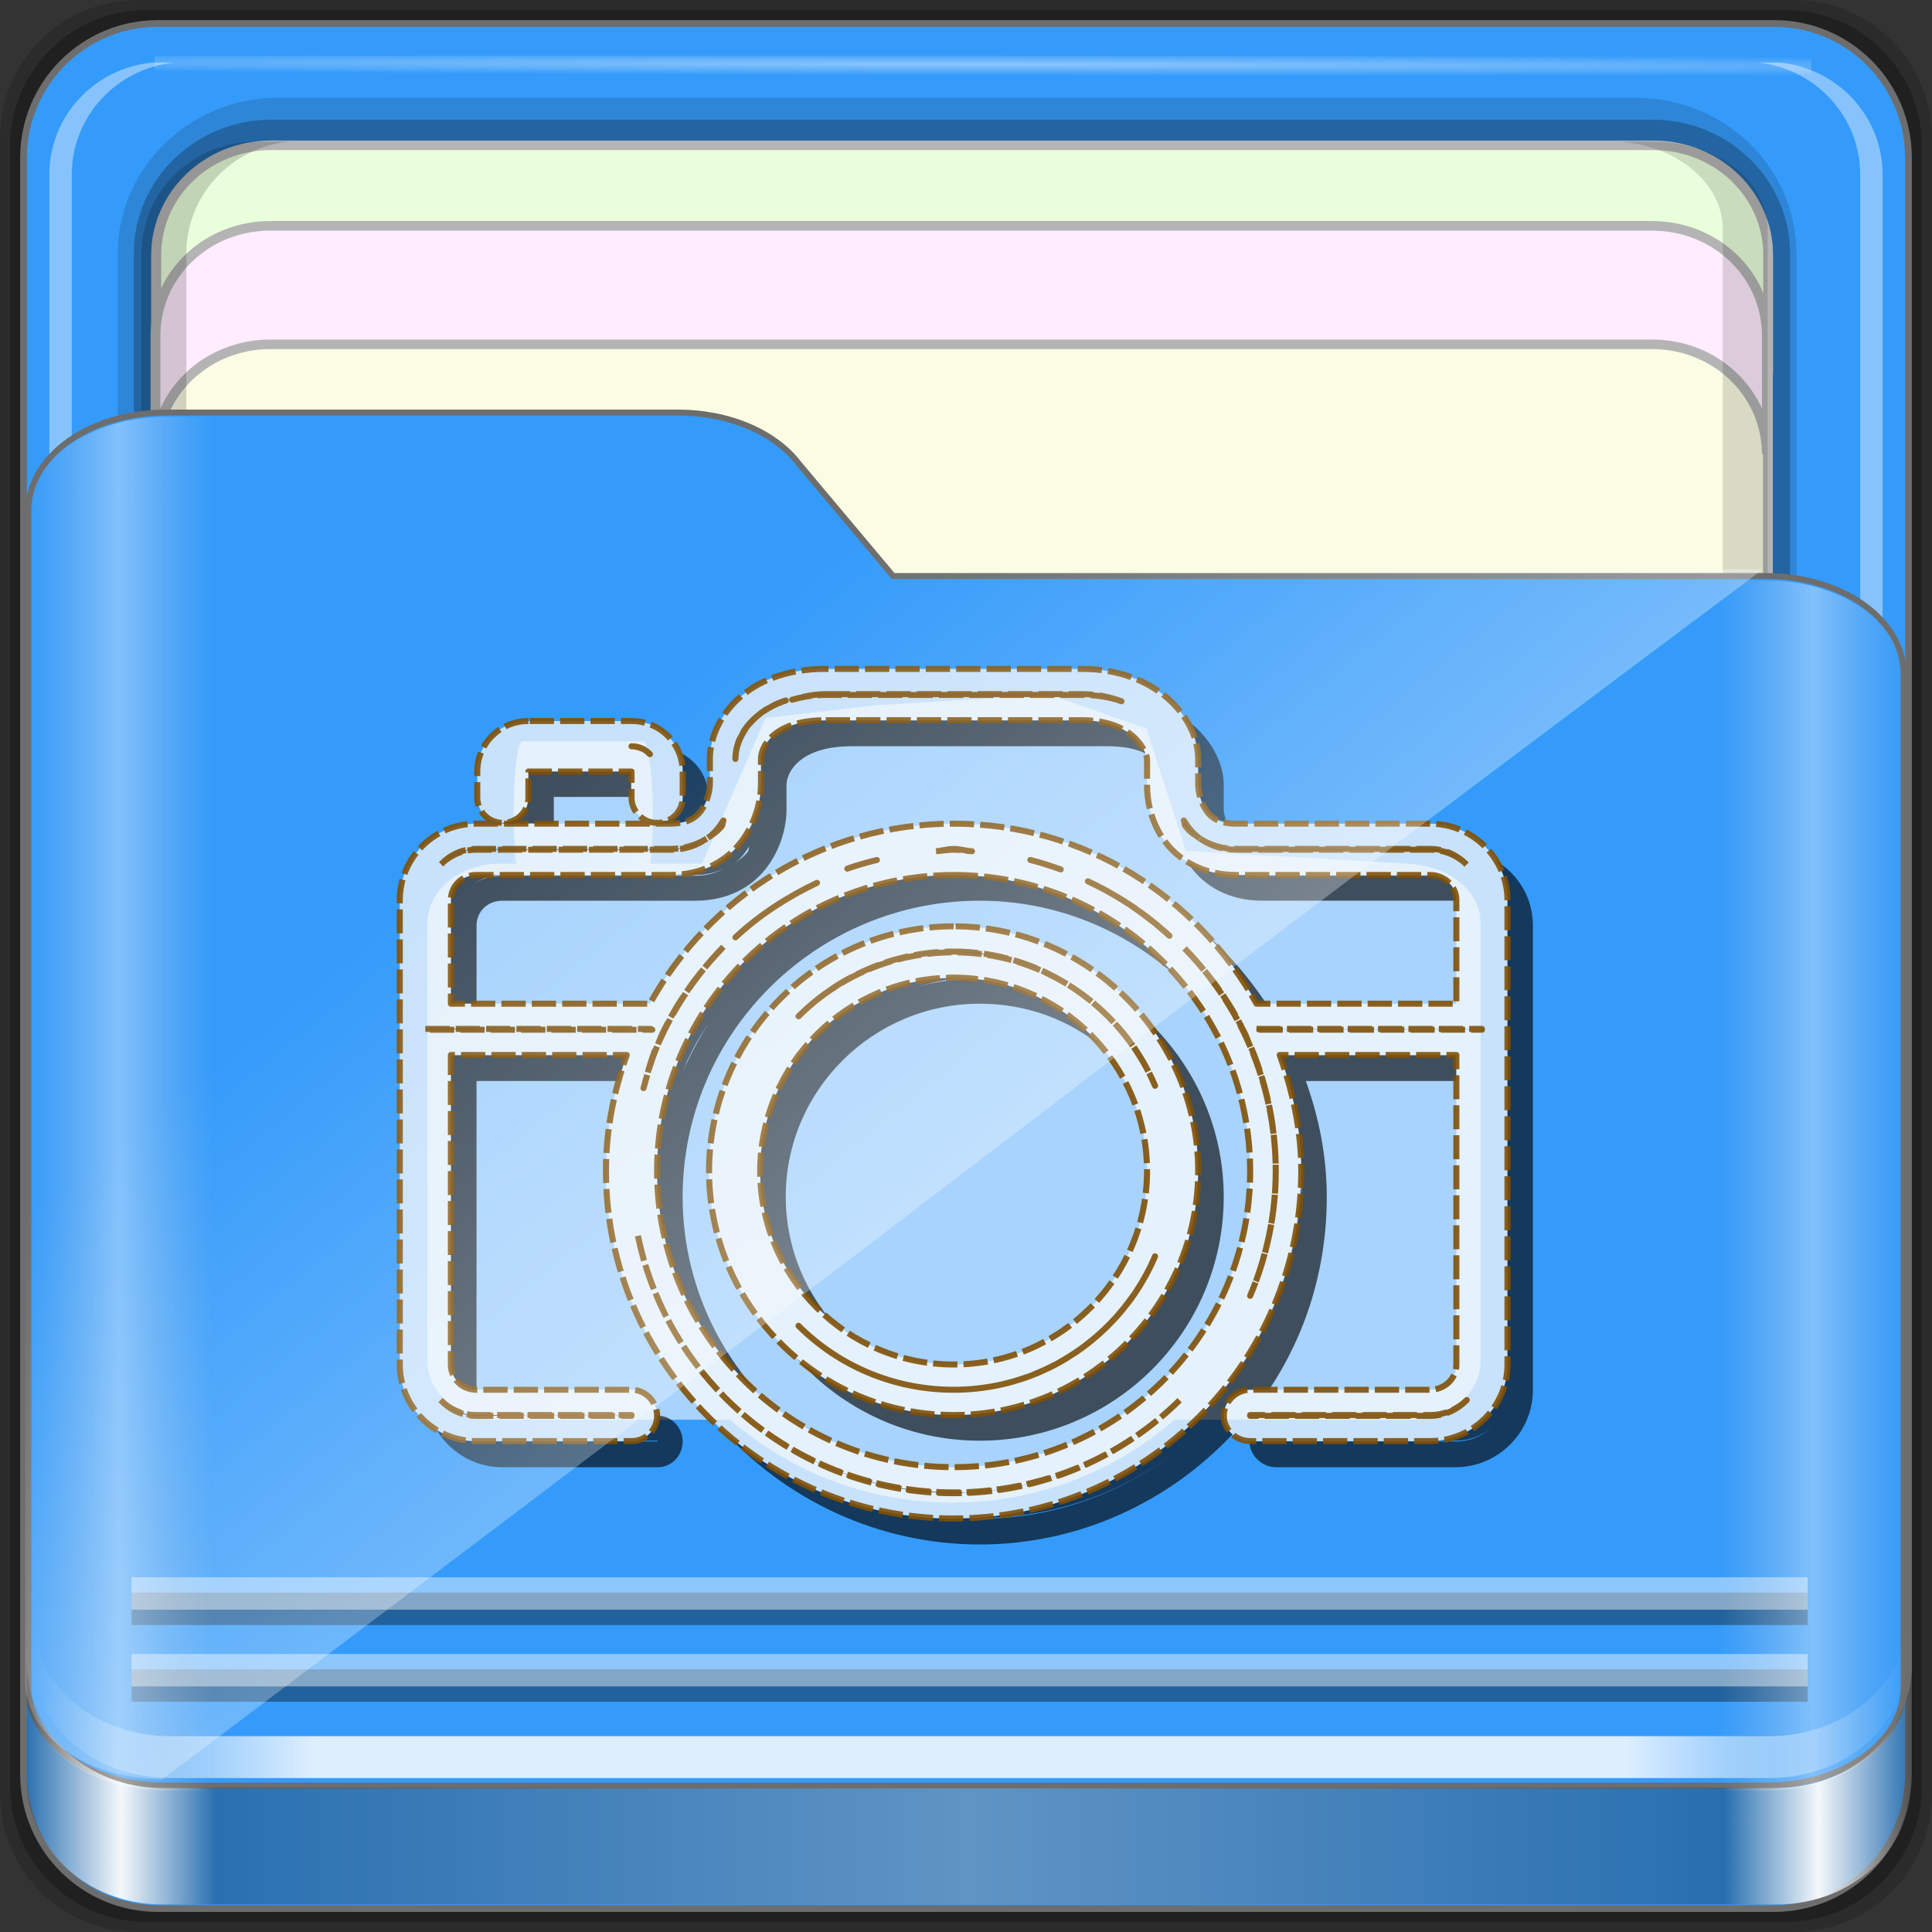 <?xml version="1.0" encoding="UTF-8" standalone="no"?>
<!-- Created with Inkscape (http://www.inkscape.org/) -->

<svg
   xmlns:dc="http://purl.org/dc/elements/1.1/"
   xmlns:cc="http://creativecommons.org/ns#"
   xmlns:rdf="http://www.w3.org/1999/02/22-rdf-syntax-ns#"
   xmlns:svg="http://www.w3.org/2000/svg"
   xmlns="http://www.w3.org/2000/svg"
   xmlns:xlink="http://www.w3.org/1999/xlink"
   xmlns:sodipodi="http://sodipodi.sourceforge.net/DTD/sodipodi-0.dtd"
   xmlns:inkscape="http://www.inkscape.org/namespaces/inkscape"
   width="96"
   height="96"
   viewBox="0 0 96 96"
   version="1.1"
   id="svg1072"
   inkscape:version="0.92.1 r15371"
   sodipodi:docname="folder-image.svg">
  <rect x="0" y="0" width="96" height="96" fill="#333333" stroke="none"/>
  <title
     id="title885">Folder-Lila-HD-I</title>
  <defs
     id="defs1066">
    <linearGradient
       inkscape:collect="always"
       id="linearGradient4125">
      <stop
         style="stop-color:#ffffff;stop-opacity:1;"
         offset="0"
         id="stop4127" />
      <stop
         style="stop-color:#ffffff;stop-opacity:0;"
         offset="1"
         id="stop4129" />
    </linearGradient>
    <linearGradient
       id="linearGradient3298">
      <stop
         style="stop-color:#ffffff;stop-opacity:0.031"
         offset="0"
         id="stop3300" />
      <stop
         id="stop3302"
         offset="0.05"
         style="stop-color:#ffffff;stop-opacity:1;" />
      <stop
         style="stop-color:#ffffff;stop-opacity:0.024"
         offset="0.1"
         id="stop3304" />
      <stop
         id="stop3306"
         offset="0.5"
         style="stop-color:#ffffff;stop-opacity:0.281" />
      <stop
         style="stop-color:#fefefe;stop-opacity:0.016"
         offset="0.9"
         id="stop3308" />
      <stop
         id="stop3310"
         offset="0.95"
         style="stop-color:#ffffff;stop-opacity:1;" />
      <stop
         style="stop-color:#fdfdfd;stop-opacity:0"
         offset="1"
         id="stop3312" />
    </linearGradient>
    <linearGradient
       id="linearGradient4188">
      <stop
         style="stop-color:#ffffff;stop-opacity:0;"
         offset="0"
         id="stop4190" />
      <stop
         id="stop4198"
         offset="0.15"
         style="stop-color:#ffffff;stop-opacity:1;" />
      <stop
         id="stop4196"
         offset="0.85"
         style="stop-color:#ffffff;stop-opacity:1;" />
      <stop
         style="stop-color:#ffffff;stop-opacity:0;"
         offset="1"
         id="stop4192" />
    </linearGradient>
    <linearGradient
       id="linearGradient3832">
      <stop
         style="stop-color:#d8d8d8;stop-opacity:0;"
         offset="0"
         id="stop3834" />
      <stop
         id="stop3842"
         offset="0.05"
         style="stop-color:#ffffff;stop-opacity:1;" />
      <stop
         style="stop-color:#d8d8d8;stop-opacity:0;"
         offset="0.1"
         id="stop3846" />
      <stop
         id="stop3840"
         offset="0.5"
         style="stop-color:#d8d8d8;stop-opacity:0;" />
      <stop
         style="stop-color:#d8d8d8;stop-opacity:0;"
         offset="0.9"
         id="stop3844" />
      <stop
         id="stop3848"
         offset="0.95"
         style="stop-color:#ffffff;stop-opacity:1;" />
      <stop
         style="stop-color:#d8d8d8;stop-opacity:0;"
         offset="1"
         id="stop3836" />
    </linearGradient>
    <linearGradient
       id="linearGradient4012">
      <stop
         style="stop-color:#9a9a9a;stop-opacity:1;"
         offset="0"
         id="stop4014" />
      <stop
         style="stop-color:#6e6e6e;stop-opacity:1;"
         offset="1"
         id="stop4016" />
    </linearGradient>
    <linearGradient
       inkscape:collect="always"
       xlink:href="#linearGradient4188"
       id="linearGradient3891"
       gradientUnits="userSpaceOnUse"
       gradientTransform="matrix(1.115,0,0,1.115,6.597,1043.355)"
       x1="6.25"
       y1="80.625"
       x2="89.75"
       y2="80.625" />
    <linearGradient
       gradientTransform="matrix(0.993,0,0,0.981,12.165,1055.322)"
       inkscape:collect="always"
       xlink:href="#linearGradient3298"
       id="linearGradient3893"
       gradientUnits="userSpaceOnUse"
       x1="1.121"
       y1="84.063"
       x2="95.496"
       y2="84.063" />
    <linearGradient
       gradientTransform="matrix(0.993,0,0,0.981,11.828,1054.893)"
       y2="34.832"
       x2="22.635"
       y1="59.746"
       x1="44.726"
       gradientUnits="userSpaceOnUse"
       id="linearGradient3391"
       xlink:href="#linearGradient4125"
       inkscape:collect="always" />
    <linearGradient
       inkscape:collect="always"
       xlink:href="#linearGradient3832"
       id="linearGradient3889"
       gradientUnits="userSpaceOnUse"
       gradientTransform="matrix(1.115,0,0,1.036,-5.522,2.796)"
       x1="6.076"
       y1="47.473"
       x2="89.924"
       y2="47.473" />
    <radialGradient
       inkscape:collect="always"
       xlink:href="#linearGradient4125"
       id="radialGradient3885"
       gradientUnits="userSpaceOnUse"
       gradientTransform="matrix(1.699,0.004,-9.9578932e-5,0.014,-31.242,-184.992)"
       cx="44.659"
       cy="-187.511"
       fx="44.659"
       fy="-187.511"
       r="36.916" />
    <inkscape:path-effect
       effect="spiro"
       id="path-effect4110"
       is_visible="true" />
    <inkscape:path-effect
       is_visible="true"
       id="path-effect4115"
       effect="spiro" />
    <inkscape:path-effect
       is_visible="true"
       id="path-effect4123"
       effect="spiro" />
  </defs>
  <sodipodi:namedview
     id="base"
     pagecolor="#ffffff"
     bordercolor="#666666"
     borderopacity="1.0"
     inkscape:pageopacity="0.0"
     inkscape:pageshadow="2"
     inkscape:zoom="4.8913691"
     inkscape:cx="30.834311"
     inkscape:cy="71.129942"
     inkscape:document-units="px"
     inkscape:current-layer="g4855"
     showgrid="false"
     inkscape:showpageshadow="false"
     units="px"
     inkscape:lockguides="true"
     inkscape:window-width="1280"
     inkscape:window-height="972"
     inkscape:window-x="0"
     inkscape:window-y="26"
     inkscape:window-maximized="1"
     inkscape:snap-global="false">
    <sodipodi:guide
       position="0,0"
       orientation="0,96"
       id="guide1621"
       inkscape:locked="true" />
    <sodipodi:guide
       position="96,0"
       orientation="-96,0"
       id="guide1623"
       inkscape:locked="true" />
    <sodipodi:guide
       position="96,96"
       orientation="0,-96"
       id="guide1625"
       inkscape:locked="true" />
    <sodipodi:guide
       position="0,96"
       orientation="96,0"
       id="guide1627"
       inkscape:locked="true" />
  </sodipodi:namedview>
  <g
     inkscape:label="Base"
     inkscape:groupmode="layer"
     id="layer1"
     transform="translate(0,-1026.52)"
     sodipodi:insensitive="true">
    <g
       id="g1835"
       transform="translate(-12.119,-22.917)">
      <path
         style="display:inline;opacity:0.15;fill:#000000;fill-opacity:1;fill-rule:nonzero;stroke:none;stroke-width:0.987;enable-background:new"
         d="M 101.261,1049.437 H 18.976 c -3.799,0 -6.857,3.058 -6.857,6.857 v 82.286 c 0,3.799 3.058,6.857 6.857,6.857 h 82.286 c 3.799,0 6.857,-3.058 6.857,-6.857 v -82.286 c 0,-3.799 -3.058,-6.857 -6.857,-6.857 z"
         id="path3897"
         inkscape:connector-curvature="0" />
      <path
         inkscape:connector-curvature="0"
         id="path3895"
         d="M 100.833,1049.937 H 19.404 c -3.759,0 -6.786,3.026 -6.786,6.786 v 81.429 c 0,3.759 3.026,6.786 6.786,6.786 h 81.429 c 3.759,0 6.786,-3.026 6.786,-6.786 v -81.429 c 0,-3.759 -3.026,-6.786 -6.786,-6.786 z"
         style="display:inline;opacity:0.25;fill:#000000;fill-opacity:1;fill-rule:nonzero;stroke:none;stroke-width:0.987;enable-background:new" />
    </g>
  </g>
  <g
     inkscape:groupmode="layer"
     id="layer7"
     inkscape:label="spalla"
     sodipodi:insensitive="true">
    <path
       style="display:inline;fill:#359bfa;fill-opacity:1;fill-rule:nonzero;stroke:#6d6d6d;stroke-width:0.335;stroke-miterlimit:4;stroke-dasharray:none;stroke-opacity:1;enable-background:new"
       d="M 88.142,1.166 H 7.858 c -3.706,0 -6.69,2.984 -6.69,6.691 v 80.287 c 0,3.707 2.984,6.691 6.69,6.691 h 80.283 c 3.706,0 6.69,-2.984 6.69,-6.691 V 7.856 c 0,-3.707 -2.984,-6.691 -6.69,-6.691 z"
       id="rect2419-1"
       inkscape:connector-curvature="0" />
  </g>
  <g
     inkscape:groupmode="layer"
     id="layer6"
     inkscape:label="interno">
    <g
       id="g4855"
       transform="matrix(0,-1.086,1.115,0,-0.948,206.754)"
       style="enable-background:new">
      <path
         sodipodi:nodetypes="sssssssss"
         inkscape:connector-curvature="0"
         id="path4843"
         d="m 117.219,6.098 c -3.921,0 -7.125,3.204 -7.125,7.125 v 60.562 c 0,3.921 3.204,7.125 7.125,7.125 h 61.562 c 3.921,0 7.125,-3.204 7.125,-7.125 v -60.562 c 0,-3.921 -3.204,-7.125 -7.125,-7.125 z"
         style="color:#000000;font-style:normal;font-variant:normal;font-weight:normal;font-stretch:normal;font-size:medium;line-height:normal;font-family:Sans;-inkscape-font-specification:Sans;text-indent:0;text-align:start;text-decoration:none;text-decoration-line:none;letter-spacing:normal;word-spacing:normal;text-transform:none;writing-mode:lr-tb;direction:ltr;baseline-shift:baseline;text-anchor:start;display:inline;overflow:visible;visibility:visible;opacity:0.137;fill:#000000;fill-opacity:1;fill-rule:nonzero;stroke:none;stroke-width:2;marker:none;enable-background:accumulate" />
      <path
         style="color:#000000;font-style:normal;font-variant:normal;font-weight:normal;font-stretch:normal;font-size:medium;line-height:normal;font-family:Sans;-inkscape-font-specification:Sans;text-indent:0;text-align:start;text-decoration:none;text-decoration-line:none;letter-spacing:normal;word-spacing:normal;text-transform:none;writing-mode:lr-tb;direction:ltr;baseline-shift:baseline;text-anchor:start;display:inline;overflow:visible;visibility:visible;opacity:0.245;fill:#000000;fill-opacity:1;fill-rule:nonzero;stroke:none;stroke-width:2;marker:none;enable-background:accumulate"
         d="m 117.219,6.813 c -3.379,0 -6.125,2.746 -6.125,6.125 v 61.562 c 0,3.379 2.746,6.125 6.125,6.125 h 61.562 c 3.379,0 6.125,-2.746 6.125,-6.125 v -61.562 c 0,-3.379 -2.746,-6.125 -6.125,-6.125 z"
         id="path4849"
         inkscape:connector-curvature="0"
         sodipodi:nodetypes="sssssssss" />
      <path
         style="display:inline;fill:#fafde3;fill-opacity:1;fill-rule:nonzero;stroke:#b4b4b4;stroke-width:0.437;stroke-miterlimit:4;stroke-dasharray:none;stroke-opacity:1"
         d="m 183.704,12.925 c 0,-2.843 -2.242,-5.119 -5.026,-5.119 h -30.722 c 2.784,0 5.026,2.276 5.026,5.119 v 61.594 c 0,2.843 -2.242,5.119 -5.026,5.119 h 30.722 c 2.784,0 5.026,-2.276 5.026,-5.119 z"
         id="path4046"
         inkscape:connector-curvature="0" />
      <path
         inkscape:connector-curvature="0"
         id="path4815"
         d="m 115.708,79.154 v 1 c 0.262,2.594 2.46,4.594 5.125,4.594 h 61.562 c 2.665,0 4.863,-2 5.125,-4.594 v -1 c -0.262,2.594 -2.46,4.594 -5.125,4.594 h -61.562 c -2.665,0 -4.863,-2 -5.125,-4.594 z"
         style="display:inline;opacity:0.4;fill:#ffffff;fill-opacity:1;fill-rule:nonzero;stroke:none" />
      <path
         inkscape:connector-curvature="0"
         id="path4820"
         d="m 116.688,7.813 c -2.594,0.262 -4.594,2.46 -4.594,5.125 v 0.469 c 0.262,-2.594 2.46,-4.594 5.125,-4.594 h 61.562 c 2.665,0 4.863,2 5.125,4.594 v -0.469 c 0,-2.843 -2.282,-5.125 -5.125,-5.125 h -61.562 c -0.178,0 -0.358,-0.017 -0.531,0 z"
         style="display:inline;opacity:0.5;fill:#ffffff;fill-opacity:1;fill-rule:nonzero;stroke:none" />
      <path
         style="display:inline;opacity:0.4;fill:#ffffff;fill-opacity:1;fill-rule:nonzero;stroke:none"
         d="m 115.708,8.643 v -1 c 0.262,-2.594 2.46,-4.594 5.125,-4.594 h 61.562 c 2.665,0 4.863,2 5.125,4.594 v 1 c -0.262,-2.594 -2.46,-4.594 -5.125,-4.594 h -61.562 c -2.665,0 -4.863,2 -5.125,4.594 z"
         id="path3896"
         inkscape:connector-curvature="0" />
      <rect
         style="opacity:0.426;fill:url(#radialGradient3885);fill-opacity:1;stroke:none"
         id="rect3902"
         width="73.831"
         height="0.907"
         x="7.743"
         y="-187.827"
         transform="rotate(90)" />
      <path
         inkscape:connector-curvature="0"
         id="path3899"
         d="m 183.733,12.934 c 0,-2.843 -2.242,-5.119 -5.026,-5.119 h -5.422 c 2.784,0 5.026,2.276 5.026,5.119 v 61.594 c 0,2.843 -2.242,5.119 -5.026,5.119 h 5.422 c 2.784,0 5.026,-2.276 5.026,-5.119 z"
         style="display:inline;fill:#e9ffdb;fill-opacity:1;fill-rule:nonzero;stroke:#b4b4b4;stroke-width:0.437;stroke-miterlimit:4;stroke-dasharray:none;stroke-opacity:1" />
      <path
         style="display:inline;fill:#ffecfe;fill-opacity:1;fill-rule:nonzero;stroke:#b4b4b4;stroke-width:0.437;stroke-miterlimit:4;stroke-dasharray:none;stroke-opacity:1"
         d="m 180.049,12.896 c 0,-2.842 -2.242,-5.117 -5.026,-5.117 h -5.422 c 2.784,0 5.026,2.275 5.026,5.117 v 61.576 c 0,2.842 -2.242,5.117 -5.026,5.117 h 5.422 c 2.784,0 5.026,-2.275 5.026,-5.117 z"
         id="path3086"
         inkscape:connector-curvature="0" />
      <path
         inkscape:connector-curvature="0"
         id="path4810"
         d="m 127.618,73.032 v 1.469 c 0,2.843 1.789,5.125 4.017,5.125 h 48.254 c 2.228,0 4.017,-2.282 4.017,-5.125 v -1.469 c -0.205,2.594 -1.928,4.594 -4.017,4.594 h -48.254 c -2.089,0 -3.812,-2 -4.017,-4.594 z"
         style="display:inline;opacity:0.138;fill:#000000;fill-opacity:1;fill-rule:nonzero;stroke:none" />
      <path
         style="display:inline;opacity:0.169;fill:#000000;fill-opacity:1;fill-rule:nonzero;stroke:none"
         d="m 112.094,13.748 v -1.469 c 0,-2.843 2.282,-5.125 5.125,-5.125 h 61.562 c 2.843,0 5.125,2.282 5.125,5.125 v 1.469 c -0.262,-2.594 -2.46,-4.594 -5.125,-4.594 h -61.562 c -2.665,0 -4.863,2 -5.125,4.594 z"
         id="path3898"
         inkscape:connector-curvature="0" />
    </g>
  </g>
  <g
     inkscape:groupmode="layer"
     id="layer5"
     inkscape:label="tasca"
     sodipodi:insensitive="true">
    <path
       sodipodi:nodetypes="ssssssccssss"
       inkscape:connector-curvature="0"
       id="path4187"
       d="m 1.411,83.85 c 0,2.7 3.041,4.873 6.818,4.873 H 87.771 c 3.777,0 6.818,-2.173 6.818,-4.873 V 33.495 c 0,-2.7 -3.041,-4.873 -6.818,-4.873 H 44.378 L 39.691,23.038 C 38.539,21.519 36.286,20.5 33.69,20.5 H 8.229 c -3.777,0 -6.818,2.173 -6.818,4.873 z"
       style="display:inline;fill:#359bfa;fill-opacity:1;fill-rule:nonzero;stroke:#6d6d6d;stroke-width:0.294;stroke-miterlimit:4;stroke-dasharray:none;stroke-opacity:1;enable-background:new" />
  </g>
  <g
     inkscape:groupmode="layer"
     id="layer2"
     inkscape:label="Simboli"
     sodipodi:insensitive="true">
    <g
       transform="matrix(0.993,0,0,0.981,0.046,6.713)"
       style="enable-background:new"
       id="g1054">
      <path
         transform="translate(-4.949,2.796)"
         inkscape:connector-curvature="0"
         id="rect5596"
         d="m 57.435,25.549 -8.622,0.53 -5.6,0.652 -3.183,7.378 h -2.579 c 0.069,-0.658 0.121,-1.469 0.121,-2.405 0,-2.09 -0.225,-3.791 -0.483,-3.791 h -6.043 c -0.259,0 -0.443,1.7 -0.443,3.791 0,0.938 0.051,1.746 0.121,2.405 h -0.846 c -1.989,0 -3.586,1.355 -3.586,3.016 V 59.298 c 0,1.661 1.597,2.975 3.586,2.975 h 11.563 c 2.982,2.62 6.86,4.198 11.12,4.198 4.26,0 8.138,-1.578 11.12,-4.198 h 11.724 c 1.989,0 3.586,-1.314 3.586,-2.975 V 37.125 c 0,-1.661 -1.6,-2.897 -3.586,-3.016 L 64.244,33.457 62.269,27.261 Z"
         style="fill:#ffffff;fill-opacity:0.566;stroke:none;enable-background:new" />
      <path
         transform="translate(-4.949,2.796)"
         inkscape:connector-curvature="0"
         id="path3333"
         d="m 59.046,25.549 c 0.372,0 0.721,0.027 1.048,0.082 -0.213,-0.042 -0.45,-0.065 -0.685,-0.082 z m 5.117,1.182 c 0.441,0.668 0.685,1.387 0.685,2.079 v 1.304 c 7.48e-4,0.077 0.031,0.636 0.282,1.101 0.2,0.37 0.505,0.652 1.128,0.774 -0.071,-0.281 -0.12,-0.522 -0.121,-0.571 v -1.304 c 0,-1.194 -0.712,-2.476 -1.974,-3.383 z M 46.234,26.854 c -2.603,0 -3.263,1.327 -3.263,1.956 v 1.304 c -0.009,0.807 -0.271,1.905 -0.967,2.853 -0.696,0.948 -1.881,1.712 -3.586,1.712 h 1.289 c 0.558,0 1.041,-0.137 1.45,-0.326 -0.379,0.193 -0.841,0.367 -1.45,0.367 h -9.669 c -0.532,0 -1.004,0.128 -1.41,0.408 0.402,-0.294 0.865,-0.448 1.41,-0.448 h -1.289 c -0.715,0 -1.289,0.528 -1.289,1.264 v 5.258 h 1.289 v -3.954 c 0,-0.736 0.574,-1.264 1.289,-1.264 h 9.669 c 1.705,0 2.89,-0.764 3.586,-1.712 0.696,-0.948 0.958,-2.046 0.967,-2.853 v -1.304 c 0,-0.63 0.66,-1.956 3.263,-1.956 h 12.812 c 0.797,0 1.419,0.135 1.894,0.367 -0.091,-0.247 -0.28,-0.583 -0.645,-0.897 C 61.073,27.188 60.26,26.854 59.046,26.854 H 47.524 c -0.323,0 -0.61,0.039 -0.886,0.082 0.18,-0.034 0.4,-0.068 0.604,-0.082 z m -7.373,1.59 c 0.129,0.307 0.201,0.623 0.201,0.978 v 1.345 c 0,0.689 -0.561,1.242 -1.249,1.264 v 0.041 h 0.604 c 1.069,0 1.477,-0.407 1.732,-0.897 0.102,-0.195 0.16,-0.394 0.201,-0.571 -0.049,-0.977 -0.654,-1.772 -1.491,-2.16 z m -7.534,0.978 v 1.345 c 0,0.702 -0.543,1.264 -1.249,1.264 v 0.041 h 2.538 v -1.345 h 3.868 v -1.304 z m 32.796,2.486 c 0.054,0.095 0.016,0.196 0.081,0.285 0.072,0.099 0.189,0.16 0.282,0.245 -0.142,-0.165 -0.257,-0.36 -0.363,-0.53 z m 0.363,0.53 c 0.164,0.149 0.327,0.322 0.524,0.448 -0.205,-0.128 -0.381,-0.283 -0.524,-0.448 z m 0.524,0.448 c 0.441,0.283 0.978,0.53 1.773,0.53 h 9.669 c 0.532,0 1.034,0.128 1.45,0.408 -0.413,-0.294 -0.905,-0.448 -1.45,-0.448 h -8.38 -1.289 c -0.722,0 -1.309,-0.2 -1.773,-0.489 z m -25.141,0.163 c -0.263,0.121 -0.56,0.234 -0.886,0.285 0.028,0.002 0.052,0 0.081,0 0.095,0 0.193,-0.021 0.282,-0.041 0.049,-0.014 0.115,-0.025 0.161,-0.041 0.137,-0.047 0.243,-0.143 0.363,-0.204 z m 2.538,0.163 c -0.055,0.095 -0.015,0.196 -0.081,0.285 -0.187,0.254 -0.487,0.462 -0.765,0.652 0.399,-0.257 0.637,-0.603 0.846,-0.937 z m -12.369,0.163 c -0.14,0 -0.267,0.026 -0.403,0.041 h 8.783 c 0.209,0 0.388,-0.012 0.564,-0.041 h -0.564 z m 34.286,0.611 c 0.057,0.093 0.096,0.195 0.161,0.285 0.687,0.951 1.878,1.712 3.586,1.712 h 9.669 c 0.013,0 0.027,-3.82e-4 0.04,0 v -0.041 c 0,-0.65 -0.484,-1.116 -1.088,-1.223 h -8.622 c -0.199,0 -0.396,-0.014 -0.564,-0.041 h -0.725 c -1.005,0 -1.804,-0.28 -2.458,-0.693 z m 15.471,0 c 0.342,0.577 0.524,1.239 0.524,1.956 v 7.826 h 0.04 v 0.041 h -0.04 V 59.462 c 0,2 -1.528,3.664 -3.465,3.872 h 0.886 c 0.709,0 1.387,-0.262 1.853,-0.734 -0.469,0.489 -1.127,0.774 -1.853,0.774 h -1.289 -7.695 -1.289 c -0.013,0 -0.027,3.82e-4 -0.04,0 0,0.702 0.623,1.304 1.33,1.304 h 8.985 c 2.129,0 3.868,-1.773 3.868,-3.913 V 37.247 c 0,-1.39 -0.712,-2.576 -1.813,-3.261 z m -27.155,0.693 c -8.18,0 -14.867,6.712 -14.867,15 0,4.476 1.962,8.462 5.036,11.209 -2.317,-2.645 -3.747,-6.093 -3.747,-9.905 0,-8.288 6.687,-15 14.867,-15 3.762,0 7.172,1.451 9.79,3.791 -2.406,-2.746 -5.783,-4.622 -9.589,-5.013 -0.135,-0.014 -0.267,-0.031 -0.403,-0.041 -0.241,0.017 -0.482,0.067 -0.725,0.082 0.192,-0.011 0.379,-0.05 0.564,-0.082 -0.313,-0.02 -0.609,-0.041 -0.927,-0.041 z m 12.772,3.139 c 0.919,1.023 1.709,2.164 2.377,3.383 h 0.483 C 67.45,39.963 66.505,38.808 65.412,37.818 Z M 53.406,38.592 c -0.122,0.005 -0.242,0.032 -0.363,0.041 0.983,0.037 1.923,0.166 2.82,0.448 -0.785,-0.253 -1.608,-0.426 -2.458,-0.489 z m -0.765,1.304 c -5.336,0 -9.71,4.372 -9.71,9.782 0,2.98 1.349,5.621 3.425,7.418 -1.328,-1.677 -2.135,-3.799 -2.135,-6.114 0,-5.41 4.374,-9.782 9.71,-9.782 2.334,0 4.45,0.803 6.124,2.201 -1.578,-1.912 -3.867,-3.199 -6.446,-3.465 -0.054,-0.006 -0.107,0.005 -0.161,0 -0.961,0.042 -1.896,0.172 -2.78,0.448 0.774,-0.247 1.582,-0.423 2.417,-0.489 -0.151,-0.007 -0.291,0 -0.443,0 z M 41.4,40.753 c -0.315,0.393 -0.608,0.801 -0.886,1.223 -0.557,0.843 -1.055,1.747 -1.45,2.69 l 0.242,-0.611 0.282,-0.571 c 0.274,-0.535 0.596,-1.014 0.927,-1.508 0.279,-0.416 0.572,-0.835 0.886,-1.223 z m 20.668,1.06 c 1.747,2.146 2.78,4.885 2.78,7.867 0,6.815 -5.458,12.35 -12.208,12.35 -2.953,0 -5.7,-1.048 -7.816,-2.812 2.242,2.52 5.494,4.117 9.105,4.117 6.75,0 12.208,-5.535 12.208,-12.35 0,-3.642 -1.579,-6.897 -4.069,-9.171 z m 4.754,0.204 c 0.237,0.44 0.45,0.881 0.645,1.345 l -0.242,-0.611 -0.282,-0.571 c -0.031,-0.06 -0.089,-0.104 -0.121,-0.163 z m -40.612,0.448 v 0.041 h 0.604 1.934 v -0.041 h -1.934 z m 41.579,0 -0.081,0.041 h 0.403 0.967 c -0.009,-0.016 -0.031,-0.024 -0.04,-0.041 h -1.249 z m -29.653,0.041 -0.121,0.245 -0.242,0.611 c 0.121,-0.288 0.266,-0.576 0.403,-0.856 z m 22.925,0.122 c 0.449,0.547 0.829,1.125 1.168,1.753 -0.338,-0.628 -0.719,-1.207 -1.168,-1.753 z m 6.446,0.774 c 0.804,1.935 1.249,4.052 1.249,6.277 0,-2.224 -0.45,-4.343 -1.249,-6.277 z M 27.459,43.81 V 59.462 c 0,0.736 0.574,1.304 1.289,1.304 V 45.114 h 7.131 c 0.122,-0.446 0.25,-0.871 0.403,-1.304 z m 41.498,0 c 0.653,1.846 1.048,3.8 1.048,5.869 0,0.082 0.001,0.162 0,0.245 0.023,0.355 0.04,0.698 0.04,1.06 0,-0.288 -0.066,-0.572 -0.081,-0.856 -0.232,9.183 -7.407,16.655 -16.438,17.119 0.134,0.003 0.268,0 0.403,0 3.886,0 7.445,-1.386 10.233,-3.709 -2.788,2.332 -6.344,3.75 -10.233,3.75 -0.136,0 -0.268,-0.037 -0.403,-0.041 -0.121,0.006 -0.241,-0.004 -0.363,0 -0.176,0.005 -0.347,0.041 -0.524,0.041 -4.471,0 -8.559,-1.75 -11.644,-4.565 3.187,3.576 7.811,5.869 12.933,5.869 4.989,0 9.475,-2.168 12.651,-5.584 -0.266,-0.235 -0.443,-0.566 -0.443,-0.937 0,-0.702 0.623,-1.304 1.33,-1.304 h 0.927 c 1.859,-2.8 2.901,-6.168 2.901,-9.782 0,-2.069 -0.395,-4.023 -1.048,-5.869 h 7.534 v -1.304 h -8.783 z m -5.439,12.473 c -0.338,0.628 -0.719,1.207 -1.168,1.753 0.449,-0.547 0.829,-1.125 1.168,-1.753 z m -36.583,5.013 c 0.469,0.489 1.086,0.774 1.813,0.774 h 1.289 c -0.055,0 -0.108,-0.034 -0.161,-0.041 h -1.128 c -0.709,0 -1.347,-0.262 -1.813,-0.734 z m 10.838,0.774 c 0,0.648 -0.498,1.184 -1.128,1.264 h 1.168 c 0.005,0 0,0.023 0,0.041 h -1.33 -6.446 -1.289 c -0.746,0 -1.427,-0.242 -2.014,-0.611 0.667,1.139 1.893,1.916 3.304,1.916 h 7.776 c 0.706,0 1.249,-0.602 1.249,-1.304 0,-0.702 -0.543,-1.304 -1.249,-1.304 z m 4.593,0.163 c 2.788,2.332 6.384,3.75 10.274,3.75 0.222,0 0.424,-0.032 0.645,-0.041 -0.12,-0.005 -0.244,0.008 -0.363,0 -0.097,0.002 -0.185,0 -0.282,0 -3.886,0 -7.485,-1.386 -10.274,-3.709 z"
         style="color:#000000;font-style:normal;font-variant:normal;font-weight:normal;font-stretch:normal;font-size:medium;line-height:normal;font-family:Sans;-inkscape-font-specification:Sans;text-indent:0;text-align:start;text-decoration:none;text-decoration-line:none;letter-spacing:normal;word-spacing:normal;text-transform:none;writing-mode:lr-tb;direction:ltr;baseline-shift:baseline;text-anchor:start;display:inline;overflow:visible;visibility:visible;fill:#000000;fill-opacity:0.629;fill-rule:nonzero;stroke:none;stroke-width:1;marker:none;enable-background:accumulate" />
      <path
         transform="translate(-4.949,2.796)"
         style="color:#000000;font-style:normal;font-variant:normal;font-weight:normal;font-stretch:normal;font-size:medium;line-height:normal;font-family:Sans;-inkscape-font-specification:Sans;text-indent:0;text-align:start;text-decoration:none;text-decoration-line:none;letter-spacing:normal;word-spacing:normal;text-transform:none;writing-mode:lr-tb;direction:ltr;baseline-shift:baseline;text-anchor:start;display:inline;overflow:visible;visibility:visible;fill:#fcfcfc;fill-opacity:0.739;fill-rule:nonzero;stroke:#815006;stroke-width:0.304;stroke-linejoin:round;stroke-miterlimit:4;stroke-dasharray:1.216, 0.304;stroke-dashoffset:0;stroke-opacity:0.895;marker:none;enable-background:accumulate"
         d="m 46.223,24.241 c -4.048,0 -5.799,2.614 -5.799,4.559 v 1.28 0.04 c -0.002,0.031 -0.033,0.567 -0.28,1.04 -0.256,0.489 -0.651,0.92 -1.72,0.92 h -9.678 c -2.129,0 -3.839,1.739 -3.839,3.879 V 59.476 c 0,2.14 1.71,3.879 3.839,3.879 h 7.759 c 0.706,0 1.28,-0.578 1.28,-1.28 0,-0.702 -0.574,-1.32 -1.28,-1.32 h -7.759 c -0.715,0 -1.28,-0.544 -1.28,-1.28 V 43.798 h 8.799 c -0.652,1.847 -1.04,3.81 -1.04,5.879 0,9.692 7.805,17.597 17.397,17.597 9.593,0 17.397,-7.905 17.397,-17.597 0,-2.069 -0.427,-4.033 -1.08,-5.879 h 8.839 v 15.677 c 0,0.736 -0.605,1.28 -1.32,1.28 h -8.999 c -0.706,0 -1.32,0.618 -1.32,1.32 0,0.702 0.614,1.28 1.32,1.28 h 8.999 c 2.129,0 3.879,-1.739 3.879,-3.879 V 35.96 c 0,-2.14 -1.75,-3.879 -3.879,-3.879 h -9.678 c -1.041,0 -1.389,-0.415 -1.64,-0.88 -0.251,-0.465 -0.279,-1.003 -0.28,-1.08 v -1.32 c 0,-2.107 -2.146,-4.559 -5.799,-4.559 H 46.223 Z m 0,1.28 H 59.061 c 0.754,0 1.399,0.152 1.96,0.36 -0.562,-0.202 -1.217,-0.32 -1.96,-0.32 H 46.223 c -0.645,0 -1.177,0.102 -1.68,0.24 0.499,-0.131 1.007,-0.28 1.68,-0.28 z m -2,0.32 c -0.567,0.19 -1.068,0.486 -1.44,0.8 -0.743,0.629 -1.08,1.426 -1.08,2.16 0,-0.633 0.302,-1.473 1.08,-2.16 0.362,-0.32 0.838,-0.606 1.44,-0.8 z m 2,1 H 59.061 c 1.213,0 2.008,0.36 2.52,0.8 0.511,0.44 0.72,1.002 0.72,1.16 v 1.32 c 0,0.804 0.193,1.889 0.88,2.84 0.687,0.951 1.891,1.72 3.599,1.72 h 9.678 c 0.715,0 1.32,0.544 1.32,1.28 v 5.239 h -9.998 c -2.967,-5.416 -8.612,-9.119 -15.158,-9.119 -6.547,0 -12.231,3.701 -15.198,9.119 H 27.466 V 35.96 c 0,-0.736 0.565,-1.28 1.28,-1.28 h 9.678 c 1.705,0 2.904,-0.772 3.599,-1.72 0.696,-0.948 0.951,-2.033 0.96,-2.84 v -1.32 c 0,-0.63 0.636,-1.96 3.239,-1.96 z M 31.345,26.881 c -1.417,0 -2.56,1.138 -2.56,2.56 v 1.32 c 0,0.702 0.574,1.28 1.28,1.28 0.706,0 1.28,-0.578 1.28,-1.28 V 29.441 h 5.159 v 1.32 c 0,0.702 0.574,1.28 1.28,1.28 0.706,0 1.28,-0.578 1.28,-1.28 V 29.441 c 0,-1.422 -1.142,-2.56 -2.56,-2.56 z m 5.159,1.28 c 0.371,0 0.684,0.147 0.92,0.4 -0.233,-0.235 -0.567,-0.4 -0.92,-0.4 z m 4.599,3.759 c -0.055,0.095 -0.015,0.191 -0.08,0.28 -0.187,0.254 -0.482,0.45 -0.76,0.64 -0.453,0.31 -1.004,0.56 -1.84,0.56 h -9.678 c -0.709,0 -1.333,0.289 -1.8,0.76 0.469,-0.489 1.073,-0.8 1.8,-0.8 h 9.678 c 0.744,0 1.369,-0.216 1.84,-0.52 0.399,-0.257 0.631,-0.585 0.84,-0.92 z m 23.036,0 c 0.21,0.341 0.47,0.704 0.88,0.96 0.463,0.289 1.038,0.48 1.76,0.48 h 9.678 c 0.727,0 1.37,0.311 1.84,0.8 -0.466,-0.471 -1.131,-0.76 -1.84,-0.76 h -9.678 c -0.795,0 -1.319,-0.237 -1.76,-0.52 -0.308,-0.198 -0.601,-0.405 -0.8,-0.68 -0.065,-0.089 -0.026,-0.185 -0.08,-0.28 z m -11.518,1.44 c 0.319,0 0.605,0.101 0.92,0.12 -0.31,-0.018 -0.605,-0.08 -0.92,-0.08 -0.315,0 -0.609,0.062 -0.92,0.08 0.315,-0.019 0.601,-0.12 0.92,-0.12 z m -3.839,0.56 c -0.5,0.125 -0.999,0.269 -1.48,0.44 0.487,-0.175 0.972,-0.313 1.48,-0.44 z m 7.679,0 c 0.525,0.132 1.017,0.297 1.52,0.48 -0.501,-0.181 -0.997,-0.349 -1.52,-0.48 z m -3.839,0.76 c 8.18,0 14.838,6.71 14.838,14.998 0,8.288 -6.658,14.998 -14.838,14.998 -8.18,0 -14.838,-6.71 -14.838,-14.998 0,-8.288 6.658,-14.998 14.838,-14.998 z m 6.719,0.32 c 1.509,0.715 2.868,1.629 4.079,2.76 -1.205,-1.115 -2.583,-2.052 -4.079,-2.76 z m -13.558,0.08 c -1.499,0.722 -2.878,1.628 -4.079,2.76 1.199,-1.135 2.583,-2.034 4.079,-2.76 z m 6.839,2.2 c -6.75,0 -12.238,5.583 -12.238,12.398 0,6.815 5.488,12.358 12.238,12.358 6.75,0 12.238,-5.543 12.238,-12.358 0,-6.815 -5.488,-12.398 -12.238,-12.398 z M 41.104,38.319 c -1.395,1.446 -2.529,3.154 -3.319,5.039 -0.285,0.68 -0.487,1.396 -0.68,2.12 0.186,-0.703 0.366,-1.417 0.64,-2.08 l 0.04,-0.04 0.24,-0.6 0.28,-0.56 c 0.737,-1.439 1.693,-2.729 2.8,-3.879 z m 23.076,0.08 c 1.073,1.132 2.04,2.393 2.76,3.799 l 0.28,0.56 0.24,0.6 0.04,0.04 c 0.799,1.934 1.24,4.055 1.24,6.279 0,2.238 -0.472,4.376 -1.28,6.319 0.816,-1.948 1.28,-4.076 1.28,-6.319 0,-2.243 -0.463,-4.371 -1.28,-6.319 -0.779,-1.858 -1.913,-3.527 -3.279,-4.959 z m -11.558,0.16 c 3.012,0 5.736,1.285 7.719,3.279 1.003,1.009 1.8,2.181 2.36,3.519 -0.555,-1.324 -1.368,-2.516 -2.36,-3.519 -1.984,-2.007 -4.7,-3.239 -7.719,-3.239 -3.019,0 -5.775,1.233 -7.759,3.239 1.985,-2.009 4.735,-3.279 7.759,-3.279 z m 0,1.32 c 5.336,0 9.678,4.388 9.678,9.798 0,5.41 -4.343,9.798 -9.678,9.798 -5.336,0 -9.678,-4.388 -9.678,-9.798 0,-5.41 4.343,-9.798 9.678,-9.798 z m -26.436,2.6 h 0.64 10.638 l 0.08,0.04 H 37.144 26.826 26.186 v -0.04 z m 41.593,0 h 10.638 0.64 v 0.04 H 78.418 68.099 67.699 l 0.08,-0.04 z M 36.824,52.957 c 0.645,3.177 2.211,6.025 4.399,8.239 2.917,2.951 6.957,4.759 11.398,4.759 4.441,0 8.481,-1.808 11.398,-4.759 -2.919,2.953 -6.953,4.799 -11.398,4.799 -4.445,0 -8.479,-1.846 -11.398,-4.799 -2.189,-2.215 -3.754,-5.053 -4.399,-8.239 z m 25.876,1.04 c -0.56,1.338 -1.357,2.51 -2.36,3.519 -1.983,1.995 -4.707,3.239 -7.719,3.239 -3.024,0 -5.774,-1.231 -7.759,-3.239 1.984,2.007 4.74,3.239 7.759,3.239 3.019,0 5.735,-1.233 7.719,-3.239 0.992,-1.003 1.804,-2.195 2.36,-3.519 z m -35.754,7.279 c 0.466,0.471 1.091,0.76 1.8,0.76 h 7.759 c 0.005,0 0,0.022 0,0.04 h -7.759 c -0.727,0 -1.33,-0.311 -1.8,-0.8 z m 51.352,0 c -0.469,0.489 -1.113,0.8 -1.84,0.8 h -8.999 c 4.91e-4,-8.48e-4 -0.003,-0.04 0,-0.04 h 8.999 c 0.709,0 1.373,-0.289 1.84,-0.76 z"
         id="path5604"
         inkscape:connector-curvature="0" />
    </g>
  </g>
  <g
     inkscape:groupmode="layer"
     id="layer3"
     inkscape:label="ombre-luci"
     style="display:inline"
     sodipodi:insensitive="true">
    <g
       id="g1041"
       transform="matrix(1,0,0,0.933,0,6.327)">
      <g
         id="g913"
         transform="translate(-11.94,-1049.596)">
        <path
           style="display:inline;opacity:0.831;fill:url(#linearGradient3891);fill-opacity:1;fill-rule:nonzero;stroke:none;stroke-width:1.115;enable-background:new"
           d="m 13.566,1129.008 v 2.23 c 0,3.49 3.056,6.272 6.83,6.272 h 79.447 c 3.774,0 6.83,-2.782 6.83,-6.272 v -2.23 c 0,3.49 -3.056,6.272 -6.83,6.272 H 20.395 c -3.774,0 -6.83,-2.782 -6.83,-6.272 z"
           id="path4045"
           inkscape:connector-curvature="0" />
        <path
           inkscape:connector-curvature="0"
           id="path4114"
           d="m 18.476,1132.583 h 83.286 v 0 0"
           style="opacity:0.375;fill:none;stroke:#000000;stroke-width:1.727px;stroke-linecap:butt;stroke-linejoin:miter;stroke-opacity:1;enable-background:new" />
        <path
           style="opacity:0.435;fill:none;stroke:#ffffff;stroke-width:1.727px;stroke-linecap:butt;stroke-linejoin:miter;stroke-opacity:1;enable-background:new"
           d="m 18.476,1131.766 h 83.286 v 0 0"
           id="path4110"
           inkscape:connector-curvature="0" />
        <path
           style="opacity:0.375;fill:none;stroke:#000000;stroke-width:1.727px;stroke-linecap:butt;stroke-linejoin:miter;stroke-opacity:1;enable-background:new"
           d="m 18.476,1128.496 h 83.286 v 0 0"
           id="path4116"
           inkscape:connector-curvature="0" />
        <path
           inkscape:connector-curvature="0"
           id="path4112"
           d="m 18.476,1127.679 h 83.286 v 0 0"
           style="opacity:0.435;fill:none;stroke:#ffffff;stroke-width:1.727px;stroke-linecap:butt;stroke-linejoin:miter;stroke-opacity:1;enable-background:new" />
        <path
           style="display:inline;opacity:0.3;fill:#000000;fill-opacity:1;fill-rule:nonzero;stroke:none;stroke-width:0.987;enable-background:new"
           d="m 13.277,1131.369 v 6.238 c 0,3.678 2.994,6.633 6.7,6.633 h 80.281 c 3.706,0 6.7,-2.955 6.7,-6.633 v -6.238 c 0,3.678 -2.994,6.664 -6.7,6.664 H 19.978 c -3.706,0 -6.7,-2.986 -6.7,-6.664 z"
           id="path3871"
           inkscape:connector-curvature="0" />
        <path
           inkscape:connector-curvature="0"
           id="path3876"
           d="m 13.277,1131.369 v 6.238 c 0,3.678 2.994,6.633 6.7,6.633 h 80.281 c 3.706,0 6.7,-2.955 6.7,-6.633 v -6.238 c 0,3.678 -2.994,6.664 -6.7,6.664 H 19.978 c -3.706,0 -6.7,-2.986 -6.7,-6.664 z"
           style="display:inline;opacity:0.951;fill:url(#linearGradient3893);fill-opacity:1;fill-rule:nonzero;stroke:none;stroke-width:0.987;enable-background:new" />
        <path
           sodipodi:nodetypes="sccccssss"
           inkscape:connector-curvature="0"
           id="path3355"
           d="m 13.193,1132.344 c 0,2.895 3.041,5.226 6.818,5.226 49.601,-40.026 39.172,-32.106 79.542,-64.449 H 56.16 l -4.687,-5.988 c -1.152,-1.629 -3.404,-2.722 -6.001,-2.722 H 20.01 c -3.777,0 -6.818,2.331 -6.818,5.226 z"
           style="display:inline;opacity:0.332;fill:url(#linearGradient3391);fill-opacity:1;fill-rule:nonzero;stroke:none;stroke-width:0.987;enable-background:new" />
      </g>
      <path
         sodipodi:nodetypes="ssssssccssss"
         inkscape:connector-curvature="0"
         id="path3262"
         d="m 1.411,83.354 c 0,2.895 3.041,5.226 6.818,5.226 H 87.771 c 3.777,0 6.818,-2.331 6.818,-5.226 v -53.998 c 0,-2.895 -3.041,-5.226 -6.818,-5.226 H 44.378 l -4.687,-5.988 c -1.152,-1.629 -3.404,-2.722 -6.001,-2.722 H 8.229 c -3.777,0 -6.818,2.331 -6.818,5.226 z"
         style="display:inline;opacity:0.381;fill:url(#linearGradient3889);fill-opacity:1;fill-rule:nonzero;stroke:none;stroke-width:0.987;enable-background:new" />
    </g>
  </g>
</svg>
